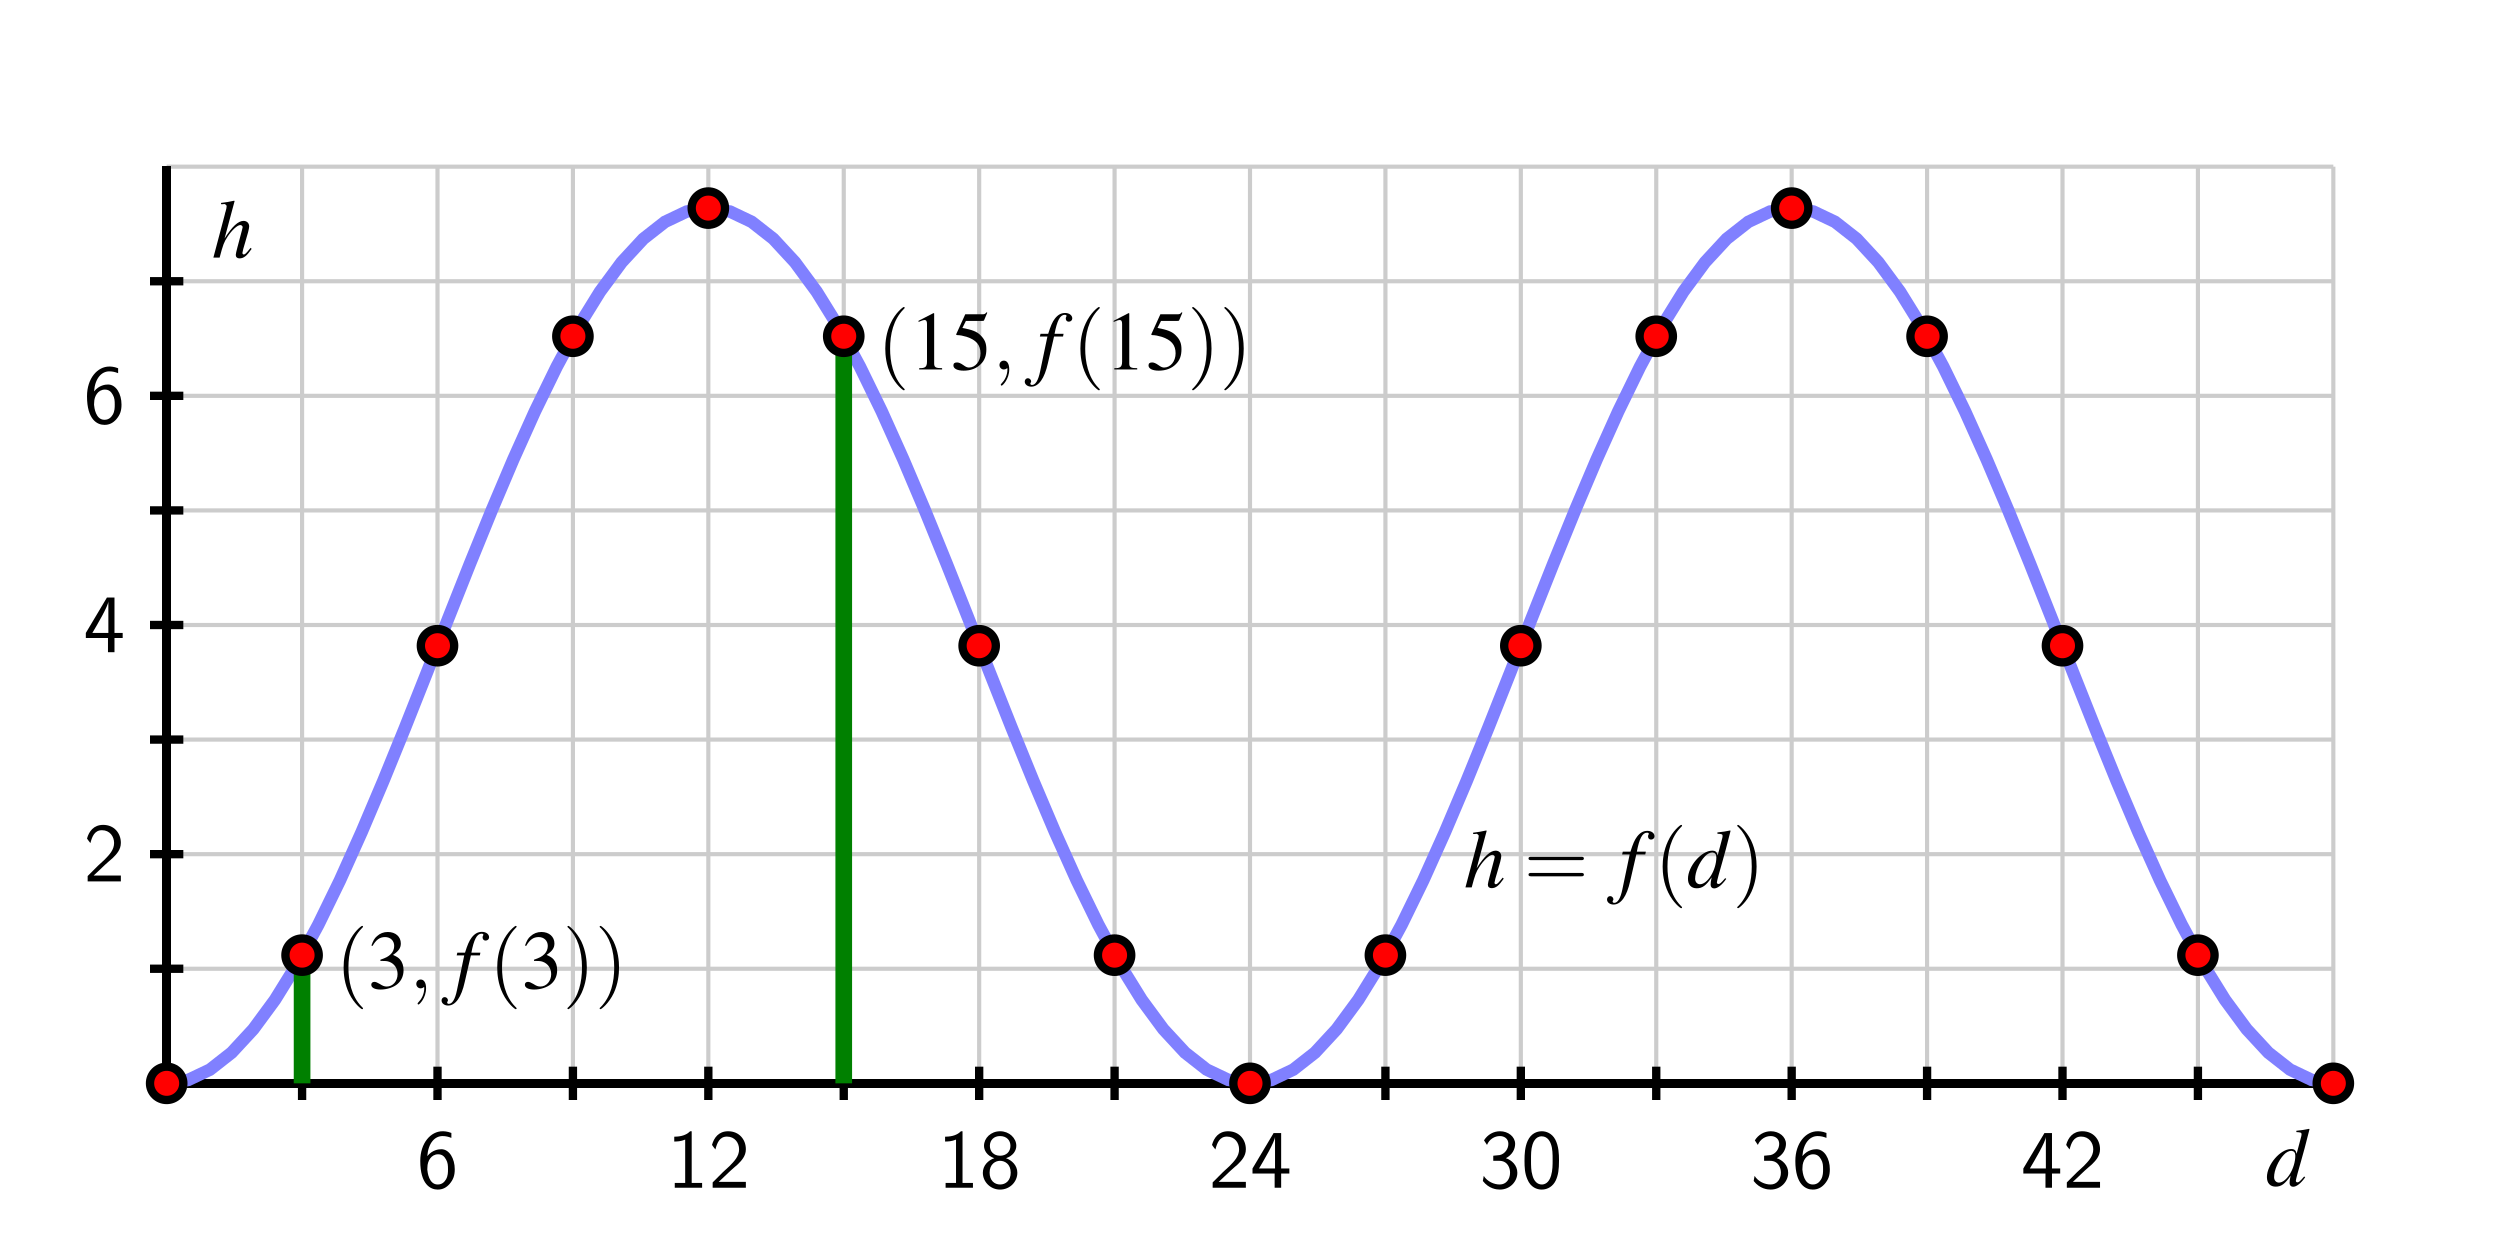 <?xml version="1.0" encoding="UTF-8"?>
<svg xmlns="http://www.w3.org/2000/svg" xmlns:xlink="http://www.w3.org/1999/xlink" width="300pt" height="150pt" viewBox="0 0 300 150" version="1.1">
<defs>
<g>
<symbol overflow="visible" id="glyph0-0">
<path style="stroke:none;" d=""/>
</symbol>
<symbol overflow="visible" id="glyph0-1">
<path style="stroke:none;" d="M 4.156 -6.578 C 3.641 -6.781 3.234 -6.781 3.094 -6.781 C 1.688 -6.781 0.422 -5.375 0.422 -3.219 C 0.422 -0.391 1.656 0.219 2.516 0.219 C 3.109 0.219 3.547 -0.016 3.938 -0.453 C 4.375 -0.969 4.562 -1.438 4.562 -2.219 C 4.562 -3.5 3.906 -4.625 2.953 -4.625 C 2.625 -4.625 1.875 -4.547 1.266 -3.797 C 1.391 -5.406 2.188 -6.203 3.094 -6.203 C 3.484 -6.203 3.797 -6.125 4.156 -5.984 Z M 1.266 -2.188 C 1.266 -2.328 1.266 -2.344 1.281 -2.469 C 1.281 -3.203 1.734 -4.016 2.562 -4.016 C 3.047 -4.016 3.312 -3.766 3.516 -3.391 C 3.734 -3.016 3.75 -2.672 3.75 -2.219 C 3.75 -1.875 3.75 -1.422 3.516 -1.016 C 3.344 -0.734 3.078 -0.391 2.516 -0.391 C 1.453 -0.391 1.297 -1.859 1.266 -2.188 Z M 1.266 -2.188 "/>
</symbol>
<symbol overflow="visible" id="glyph0-2">
<path style="stroke:none;" d="M 2.984 -6.781 L 2.797 -6.781 C 2.203 -6.172 1.375 -6.141 0.891 -6.125 L 0.891 -5.547 C 1.219 -5.547 1.703 -5.562 2.203 -5.781 L 2.203 -0.578 L 0.953 -0.578 L 0.953 0 L 4.234 0 L 4.234 -0.578 L 2.984 -0.578 Z M 2.984 -6.781 "/>
</symbol>
<symbol overflow="visible" id="glyph0-3">
<path style="stroke:none;" d="M 1.734 -1.875 L 0.5 -0.641 L 0.5 0 L 4.484 0 L 4.484 -0.703 L 2.672 -0.703 C 2.547 -0.703 2.438 -0.703 2.312 -0.703 L 1.219 -0.703 C 1.547 -0.984 2.297 -1.734 2.609 -2.016 C 2.797 -2.203 3.312 -2.625 3.5 -2.797 C 3.953 -3.25 4.484 -3.781 4.484 -4.625 C 4.484 -5.781 3.688 -6.781 2.359 -6.781 C 1.219 -6.781 0.656 -6 0.422 -5.141 C 0.547 -4.969 0.594 -4.906 0.609 -4.875 C 0.625 -4.859 0.734 -4.734 0.828 -4.594 C 1.031 -5.359 1.312 -6.141 2.219 -6.141 C 3.156 -6.141 3.672 -5.391 3.672 -4.609 C 3.672 -3.766 3.094 -3.188 2.516 -2.594 Z M 1.734 -1.875 "/>
</symbol>
<symbol overflow="visible" id="glyph0-4">
<path style="stroke:none;" d="M 3.203 -3.547 C 4.094 -3.844 4.438 -4.5 4.438 -5.031 C 4.438 -5.969 3.578 -6.781 2.5 -6.781 C 1.375 -6.781 0.562 -5.953 0.562 -5.031 C 0.562 -4.5 0.906 -3.844 1.797 -3.547 C 1.062 -3.297 0.422 -2.672 0.422 -1.797 C 0.422 -0.703 1.344 0.219 2.484 0.219 C 3.688 0.219 4.562 -0.734 4.562 -1.797 C 4.562 -2.703 3.875 -3.312 3.203 -3.547 Z M 2.5 -3.844 C 1.734 -3.844 1.266 -4.344 1.266 -5.031 C 1.266 -5.719 1.75 -6.203 2.484 -6.203 C 3.281 -6.203 3.734 -5.688 3.734 -5.031 C 3.734 -4.312 3.219 -3.844 2.5 -3.844 Z M 2.5 -0.391 C 1.812 -0.391 1.234 -0.875 1.234 -1.812 C 1.234 -2.859 1.953 -3.234 2.484 -3.234 C 3.062 -3.234 3.766 -2.844 3.766 -1.812 C 3.766 -0.844 3.141 -0.391 2.5 -0.391 Z M 2.5 -0.391 "/>
</symbol>
<symbol overflow="visible" id="glyph0-5">
<path style="stroke:none;" d="M 3.719 -1.703 L 4.703 -1.703 L 4.703 -2.312 L 3.719 -2.312 L 3.719 -6.562 L 2.812 -6.562 L 0.281 -2.312 L 0.281 -1.703 L 2.938 -1.703 L 2.938 0 L 3.719 0 Z M 1.062 -2.312 C 1.578 -3.188 2.984 -5.547 2.984 -6.125 L 2.984 -2.312 Z M 1.062 -2.312 "/>
</symbol>
<symbol overflow="visible" id="glyph0-6">
<path style="stroke:none;" d="M 0.922 -5.141 C 1.203 -5.844 1.859 -6.203 2.469 -6.203 C 2.984 -6.203 3.484 -5.906 3.484 -5.266 C 3.484 -4.656 3.062 -4.062 2.453 -3.922 C 2.406 -3.906 2.375 -3.906 1.672 -3.844 L 1.672 -3.234 L 2.375 -3.234 C 3.453 -3.234 3.688 -2.312 3.688 -1.812 C 3.688 -1.031 3.219 -0.391 2.453 -0.391 C 1.766 -0.391 0.969 -0.734 0.531 -1.422 L 0.422 -0.812 C 1.156 0.125 2.062 0.219 2.469 0.219 C 3.688 0.219 4.562 -0.75 4.562 -1.797 C 4.562 -2.703 3.875 -3.328 3.188 -3.547 C 3.953 -3.953 4.297 -4.625 4.297 -5.266 C 4.297 -6.125 3.469 -6.781 2.484 -6.781 C 1.703 -6.781 0.984 -6.375 0.562 -5.688 Z M 0.922 -5.141 "/>
</symbol>
<symbol overflow="visible" id="glyph0-7">
<path style="stroke:none;" d="M 4.562 -3.266 C 4.562 -4.047 4.531 -4.984 4.109 -5.797 C 3.703 -6.547 3.016 -6.781 2.5 -6.781 C 1.906 -6.781 1.203 -6.516 0.797 -5.625 C 0.469 -4.891 0.422 -4.062 0.422 -3.266 C 0.422 -2.469 0.453 -1.734 0.766 -1.016 C 1.156 -0.047 1.922 0.219 2.484 0.219 C 3.219 0.219 3.844 -0.188 4.172 -0.875 C 4.469 -1.531 4.562 -2.188 4.562 -3.266 Z M 2.5 -0.391 C 1.984 -0.391 1.562 -0.766 1.375 -1.484 C 1.203 -2.062 1.203 -2.594 1.203 -3.375 C 1.203 -4.016 1.203 -4.609 1.375 -5.156 C 1.438 -5.344 1.688 -6.172 2.484 -6.172 C 3.266 -6.172 3.531 -5.406 3.594 -5.234 C 3.797 -4.672 3.797 -4 3.797 -3.375 C 3.797 -2.719 3.797 -2.094 3.609 -1.453 C 3.344 -0.547 2.812 -0.391 2.5 -0.391 Z M 2.5 -0.391 "/>
</symbol>
<symbol overflow="visible" id="glyph1-0">
<path style="stroke:none;" d=""/>
</symbol>
<symbol overflow="visible" id="glyph1-1">
<path style="stroke:none;" d="M 4.656 -1.172 C 4.109 -0.484 3.984 -0.375 3.828 -0.375 C 3.734 -0.375 3.672 -0.469 3.672 -0.562 C 3.672 -0.656 3.828 -1.297 4 -1.812 C 4.297 -2.766 4.484 -3.5 4.484 -3.734 C 4.484 -4.141 4.203 -4.406 3.812 -4.406 C 3.172 -4.406 2.453 -3.75 1.531 -2.297 L 2.734 -6.781 L 2.688 -6.828 C 2.094 -6.703 1.703 -6.625 1.109 -6.562 L 1.109 -6.406 L 1.375 -6.406 C 1.375 -6.406 1.391 -6.406 1.406 -6.422 C 1.547 -6.484 1.781 -6.312 1.781 -6.172 C 1.781 -6.031 1.734 -5.781 1.641 -5.484 C 1.625 -5.484 1.594 -5.344 1.547 -5.125 L 0.188 0 L 0.938 0 C 1.344 -1.547 1.469 -1.875 1.875 -2.484 C 2.391 -3.281 3.062 -3.906 3.422 -3.906 C 3.562 -3.906 3.703 -3.781 3.703 -3.656 C 3.703 -3.609 3.672 -3.484 3.625 -3.312 L 3.078 -1.25 C 2.953 -0.766 2.875 -0.453 2.875 -0.328 C 2.875 -0.062 3.047 0.094 3.312 0.094 C 3.828 0.094 4.188 -0.188 4.781 -1.047 Z M 4.656 -1.172 "/>
</symbol>
<symbol overflow="visible" id="glyph1-2">
<path style="stroke:none;" d="M 4.625 -1.109 C 4.094 -0.484 3.984 -0.406 3.812 -0.406 C 3.703 -0.406 3.625 -0.484 3.625 -0.594 C 3.625 -0.734 3.953 -1.953 4.281 -3.062 C 4.547 -3.984 4.766 -4.781 5.266 -6.781 L 5.219 -6.828 C 4.688 -6.719 4.328 -6.656 3.688 -6.594 L 3.688 -6.438 C 4.234 -6.406 4.312 -6.375 4.312 -6.172 C 4.312 -6.047 4.297 -5.984 4.156 -5.469 L 3.719 -3.828 C 3.641 -4.25 3.453 -4.406 3.062 -4.406 C 1.766 -4.406 0.156 -2.531 0.156 -1.031 C 0.156 -0.312 0.547 0.109 1.203 0.109 C 1.875 0.109 2.312 -0.203 3 -1.203 C 2.891 -0.703 2.875 -0.547 2.875 -0.312 C 2.875 -0.047 3.047 0.125 3.297 0.125 C 3.703 0.125 4.234 -0.281 4.75 -1.016 Z M 3.109 -4.188 C 3.406 -4.156 3.562 -3.969 3.562 -3.609 C 3.562 -2.094 2.516 -0.375 1.594 -0.375 C 1.266 -0.375 1.016 -0.641 1.016 -1.031 C 1.016 -1.859 1.516 -3.016 2.188 -3.719 C 2.453 -4.016 2.828 -4.203 3.109 -4.188 Z M 3.109 -4.188 "/>
</symbol>
<symbol overflow="visible" id="glyph1-3">
<path style="stroke:none;" d="M 0.344 -3.953 L 1.25 -3.953 L 0.375 0.234 C 0.156 1.312 -0.188 1.859 -0.594 1.859 C -0.719 1.859 -0.797 1.797 -0.797 1.703 C -0.797 1.672 -0.797 1.641 -0.766 1.594 C -0.719 1.531 -0.703 1.484 -0.703 1.438 C -0.703 1.219 -0.891 1.047 -1.094 1.047 C -1.312 1.047 -1.469 1.234 -1.469 1.453 C -1.469 1.797 -1.125 2.062 -0.688 2.062 C 0.203 2.062 0.906 1.078 1.312 -0.766 L 2.047 -3.953 L 3.125 -3.953 L 3.188 -4.281 L 2.109 -4.281 C 2.406 -5.844 2.766 -6.562 3.328 -6.562 C 3.453 -6.562 3.547 -6.516 3.547 -6.438 C 3.547 -6.406 3.547 -6.391 3.516 -6.344 C 3.469 -6.25 3.453 -6.203 3.453 -6.125 C 3.453 -5.891 3.594 -5.734 3.812 -5.734 C 4.047 -5.734 4.234 -5.906 4.234 -6.125 C 4.234 -6.5 3.875 -6.781 3.375 -6.781 C 2.891 -6.781 2.5 -6.562 2.141 -6.094 C 1.844 -5.703 1.641 -5.234 1.344 -4.281 L 0.422 -4.281 Z M 0.344 -3.953 "/>
</symbol>
<symbol overflow="visible" id="glyph2-0">
<path style="stroke:none;" d=""/>
</symbol>
<symbol overflow="visible" id="glyph2-1">
<path style="stroke:none;" d="M 3.312 2.406 C 3.312 2.375 3.312 2.344 3.141 2.188 C 1.891 0.922 1.562 -0.969 1.562 -2.5 C 1.562 -4.234 1.953 -5.984 3.188 -7.234 C 3.312 -7.344 3.312 -7.375 3.312 -7.406 C 3.312 -7.469 3.266 -7.5 3.203 -7.5 C 3.109 -7.5 2.203 -6.812 1.625 -5.547 C 1.109 -4.453 0.984 -3.344 0.984 -2.5 C 0.984 -1.719 1.094 -0.516 1.656 0.625 C 2.25 1.844 3.109 2.5 3.203 2.5 C 3.266 2.5 3.312 2.469 3.312 2.406 Z M 3.312 2.406 "/>
</symbol>
<symbol overflow="visible" id="glyph2-2">
<path style="stroke:none;" d="M 2.891 -2.5 C 2.891 -3.281 2.781 -4.484 2.234 -5.625 C 1.625 -6.844 0.766 -7.5 0.672 -7.5 C 0.609 -7.5 0.562 -7.453 0.562 -7.406 C 0.562 -7.375 0.562 -7.344 0.766 -7.172 C 1.734 -6.188 2.312 -4.594 2.312 -2.5 C 2.312 -0.797 1.938 0.969 0.703 2.234 C 0.562 2.344 0.562 2.375 0.562 2.406 C 0.562 2.453 0.609 2.5 0.672 2.5 C 0.766 2.5 1.672 1.812 2.266 0.547 C 2.766 -0.547 2.891 -1.656 2.891 -2.5 Z M 2.891 -2.5 "/>
</symbol>
<symbol overflow="visible" id="glyph2-3">
<path style="stroke:none;" d="M 6.875 -3.266 C 7.016 -3.266 7.203 -3.266 7.203 -3.469 C 7.203 -3.672 7.016 -3.672 6.875 -3.672 L 0.891 -3.672 C 0.75 -3.672 0.562 -3.672 0.562 -3.469 C 0.562 -3.266 0.75 -3.266 0.906 -3.266 Z M 6.875 -1.328 C 7.016 -1.328 7.203 -1.328 7.203 -1.531 C 7.203 -1.734 7.016 -1.734 6.875 -1.734 L 0.906 -1.734 C 0.75 -1.734 0.562 -1.734 0.562 -1.531 C 0.562 -1.328 0.75 -1.328 0.891 -1.328 Z M 6.875 -1.328 "/>
</symbol>
<symbol overflow="visible" id="glyph3-0">
<path style="stroke:none;" d=""/>
</symbol>
<symbol overflow="visible" id="glyph3-1">
<path style="stroke:none;" d="M 1.531 -3.297 C 2.125 -3.297 2.344 -3.281 2.594 -3.188 C 3.203 -2.969 3.594 -2.406 3.594 -1.703 C 3.594 -0.875 3.031 -0.219 2.297 -0.219 C 2.016 -0.219 1.812 -0.297 1.453 -0.531 C 1.156 -0.703 0.984 -0.781 0.812 -0.781 C 0.578 -0.781 0.438 -0.641 0.438 -0.438 C 0.438 -0.078 0.859 0.141 1.562 0.141 C 2.328 0.141 3.125 -0.125 3.594 -0.531 C 4.062 -0.938 4.312 -1.516 4.312 -2.188 C 4.312 -2.703 4.156 -3.172 3.875 -3.484 C 3.672 -3.703 3.484 -3.812 3.047 -4.016 C 3.734 -4.484 3.984 -4.844 3.984 -5.391 C 3.984 -6.203 3.344 -6.766 2.422 -6.766 C 1.922 -6.766 1.484 -6.594 1.125 -6.266 C 0.812 -6 0.672 -5.734 0.453 -5.141 L 0.594 -5.094 C 1.016 -5.828 1.453 -6.156 2.094 -6.156 C 2.734 -6.156 3.188 -5.719 3.188 -5.094 C 3.188 -4.734 3.047 -4.375 2.797 -4.125 C 2.484 -3.812 2.203 -3.672 1.531 -3.438 Z M 1.531 -3.297 "/>
</symbol>
<symbol overflow="visible" id="glyph3-2">
<path style="stroke:none;" d="M 2.906 -6.766 L 1.109 -5.844 L 1.109 -5.703 C 1.234 -5.766 1.344 -5.797 1.375 -5.812 C 1.562 -5.891 1.734 -5.938 1.828 -5.938 C 2.047 -5.938 2.125 -5.781 2.125 -5.453 L 2.125 -0.938 C 2.125 -0.594 2.047 -0.375 1.891 -0.281 C 1.734 -0.188 1.594 -0.156 1.188 -0.156 L 1.188 0 L 3.938 0 L 3.938 -0.156 C 3.156 -0.156 2.984 -0.266 2.984 -0.734 L 2.984 -6.734 Z M 2.906 -6.766 "/>
</symbol>
<symbol overflow="visible" id="glyph3-3">
<path style="stroke:none;" d="M 1.812 -5.828 L 3.766 -5.828 C 3.938 -5.828 3.969 -5.844 4 -5.922 L 4.375 -6.812 L 4.297 -6.875 C 4.141 -6.672 4.047 -6.625 3.828 -6.625 L 1.734 -6.625 L 0.656 -4.25 C 0.641 -4.234 0.641 -4.219 0.641 -4.203 C 0.641 -4.156 0.688 -4.125 0.766 -4.125 C 1.078 -4.125 1.484 -4.047 1.891 -3.922 C 3.047 -3.547 3.562 -2.938 3.562 -1.938 C 3.562 -0.984 2.953 -0.234 2.188 -0.234 C 1.984 -0.234 1.812 -0.297 1.516 -0.516 C 1.188 -0.75 0.953 -0.844 0.75 -0.844 C 0.453 -0.844 0.312 -0.734 0.312 -0.484 C 0.312 -0.094 0.797 0.141 1.547 0.141 C 2.375 0.141 3.094 -0.125 3.594 -0.641 C 4.062 -1.094 4.266 -1.656 4.266 -2.422 C 4.266 -3.141 4.078 -3.594 3.578 -4.094 C 3.141 -4.547 2.562 -4.766 1.391 -4.984 Z M 1.812 -5.828 "/>
</symbol>
<symbol overflow="visible" id="glyph4-0">
<path style="stroke:none;" d=""/>
</symbol>
<symbol overflow="visible" id="glyph4-1">
<path style="stroke:none;" d="M 2.031 -0.016 C 2.031 -0.672 1.781 -1.062 1.391 -1.062 C 1.062 -1.062 0.859 -0.812 0.859 -0.531 C 0.859 -0.266 1.062 0 1.391 0 C 1.516 0 1.641 -0.047 1.734 -0.125 C 1.766 -0.156 1.781 -0.156 1.797 -0.156 C 1.797 -0.156 1.812 -0.156 1.812 -0.016 C 1.812 0.734 1.453 1.328 1.125 1.656 C 1.016 1.766 1.016 1.797 1.016 1.812 C 1.016 1.891 1.062 1.938 1.125 1.938 C 1.234 1.938 2.031 1.156 2.031 -0.016 Z M 2.031 -0.016 "/>
</symbol>
</g>
</defs>
<g id="surface1">
<path style="fill:none;stroke-width:5;stroke-linecap:butt;stroke-linejoin:miter;stroke:rgb(80.077%,80.077%,80.077%);stroke-opacity:1;stroke-miterlimit:10;" d="M 200 200 L 200 1300 M 362.5 200 L 362.5 1300 M 525 200 L 525 1300 M 687.5 200 L 687.5 1300 M 850 200 L 850 1300 M 1012.5 200 L 1012.5 1300 M 1175 200 L 1175 1300 M 1337.5 200 L 1337.5 1300 M 1500 200 L 1500 1300 M 1662.5 200 L 1662.5 1300 M 1825 200 L 1825 1300 M 1987.5 200 L 1987.5 1300 M 2150 200 L 2150 1300 M 2312.5 200 L 2312.5 1300 M 2475 200 L 2475 1300 M 2637.5 200 L 2637.5 1300 M 2800 200 L 2800 1300 M 200 200 L 2800 200 M 200 337.5 L 2800 337.5 M 200 475 L 2800 475 M 200 612.5 L 2800 612.5 M 200 750 L 2800 750 M 200 887.5 L 2800 887.5 M 200 1025 L 2800 1025 M 200 1162.5 L 2800 1162.5 M 200 1300 L 2800 1300 " transform="matrix(0.1,0,0,-0.1,0,150)"/>
<path style="fill:none;stroke-width:10;stroke-linecap:butt;stroke-linejoin:miter;stroke:rgb(0%,0%,0%);stroke-opacity:1;stroke-miterlimit:10;" d="M 200 200 L 2800 200 M 200 200 L 200 1300 " transform="matrix(0.1,0,0,-0.1,0,150)"/>
<path style="fill:none;stroke-width:10;stroke-linecap:butt;stroke-linejoin:miter;stroke:rgb(0%,0%,0%);stroke-opacity:1;stroke-miterlimit:10;" d="M 200 200 L 2800 200 M 200 200 L 200 1300 M 200 180 L 200 220 " transform="matrix(0.1,0,0,-0.1,0,150)"/>
<path style="fill:none;stroke-width:10;stroke-linecap:butt;stroke-linejoin:miter;stroke:rgb(0%,0%,0%);stroke-opacity:1;stroke-miterlimit:10;" d="M 200 200 L 2800 200 M 200 200 L 200 1300 M 362.5 180 L 362.5 220 " transform="matrix(0.1,0,0,-0.1,0,150)"/>
<path style="fill:none;stroke-width:10;stroke-linecap:butt;stroke-linejoin:miter;stroke:rgb(0%,0%,0%);stroke-opacity:1;stroke-miterlimit:10;" d="M 200 200 L 2800 200 M 200 200 L 200 1300 M 525 180 L 525 220 " transform="matrix(0.1,0,0,-0.1,0,150)"/>
<path style="fill:none;stroke-width:10;stroke-linecap:butt;stroke-linejoin:miter;stroke:rgb(0%,0%,0%);stroke-opacity:1;stroke-miterlimit:10;" d="M 200 200 L 2800 200 M 200 200 L 200 1300 M 687.5 180 L 687.5 220 " transform="matrix(0.1,0,0,-0.1,0,150)"/>
<path style="fill:none;stroke-width:10;stroke-linecap:butt;stroke-linejoin:miter;stroke:rgb(0%,0%,0%);stroke-opacity:1;stroke-miterlimit:10;" d="M 200 200 L 2800 200 M 200 200 L 200 1300 M 850 180 L 850 220 " transform="matrix(0.1,0,0,-0.1,0,150)"/>
<path style="fill:none;stroke-width:10;stroke-linecap:butt;stroke-linejoin:miter;stroke:rgb(0%,0%,0%);stroke-opacity:1;stroke-miterlimit:10;" d="M 200 200 L 2800 200 M 200 200 L 200 1300 M 1012.5 180 L 1012.5 220 " transform="matrix(0.1,0,0,-0.1,0,150)"/>
<path style="fill:none;stroke-width:10;stroke-linecap:butt;stroke-linejoin:miter;stroke:rgb(0%,0%,0%);stroke-opacity:1;stroke-miterlimit:10;" d="M 200 200 L 2800 200 M 200 200 L 200 1300 M 1175 180 L 1175 220 " transform="matrix(0.1,0,0,-0.1,0,150)"/>
<path style="fill:none;stroke-width:10;stroke-linecap:butt;stroke-linejoin:miter;stroke:rgb(0%,0%,0%);stroke-opacity:1;stroke-miterlimit:10;" d="M 200 200 L 2800 200 M 200 200 L 200 1300 M 1337.5 180 L 1337.5 220 " transform="matrix(0.1,0,0,-0.1,0,150)"/>
<path style="fill:none;stroke-width:10;stroke-linecap:butt;stroke-linejoin:miter;stroke:rgb(0%,0%,0%);stroke-opacity:1;stroke-miterlimit:10;" d="M 200 200 L 2800 200 M 200 200 L 200 1300 M 1500 180 L 1500 220 " transform="matrix(0.1,0,0,-0.1,0,150)"/>
<path style="fill:none;stroke-width:10;stroke-linecap:butt;stroke-linejoin:miter;stroke:rgb(0%,0%,0%);stroke-opacity:1;stroke-miterlimit:10;" d="M 200 200 L 2800 200 M 200 200 L 200 1300 M 1662.5 180 L 1662.5 220 " transform="matrix(0.1,0,0,-0.1,0,150)"/>
<path style="fill:none;stroke-width:10;stroke-linecap:butt;stroke-linejoin:miter;stroke:rgb(0%,0%,0%);stroke-opacity:1;stroke-miterlimit:10;" d="M 200 200 L 2800 200 M 200 200 L 200 1300 M 1825 180 L 1825 220 " transform="matrix(0.1,0,0,-0.1,0,150)"/>
<path style="fill:none;stroke-width:10;stroke-linecap:butt;stroke-linejoin:miter;stroke:rgb(0%,0%,0%);stroke-opacity:1;stroke-miterlimit:10;" d="M 200 200 L 2800 200 M 200 200 L 200 1300 M 1987.5 180 L 1987.5 220 " transform="matrix(0.1,0,0,-0.1,0,150)"/>
<path style="fill:none;stroke-width:10;stroke-linecap:butt;stroke-linejoin:miter;stroke:rgb(0%,0%,0%);stroke-opacity:1;stroke-miterlimit:10;" d="M 200 200 L 2800 200 M 200 200 L 200 1300 M 2150 180 L 2150 220 " transform="matrix(0.1,0,0,-0.1,0,150)"/>
<path style="fill:none;stroke-width:10;stroke-linecap:butt;stroke-linejoin:miter;stroke:rgb(0%,0%,0%);stroke-opacity:1;stroke-miterlimit:10;" d="M 200 200 L 2800 200 M 200 200 L 200 1300 M 2312.5 180 L 2312.5 220 " transform="matrix(0.1,0,0,-0.1,0,150)"/>
<path style="fill:none;stroke-width:10;stroke-linecap:butt;stroke-linejoin:miter;stroke:rgb(0%,0%,0%);stroke-opacity:1;stroke-miterlimit:10;" d="M 200 200 L 2800 200 M 200 200 L 200 1300 M 2475 180 L 2475 220 " transform="matrix(0.1,0,0,-0.1,0,150)"/>
<path style="fill:none;stroke-width:10;stroke-linecap:butt;stroke-linejoin:miter;stroke:rgb(0%,0%,0%);stroke-opacity:1;stroke-miterlimit:10;" d="M 200 200 L 2800 200 M 200 200 L 200 1300 M 2637.5 180 L 2637.5 220 " transform="matrix(0.1,0,0,-0.1,0,150)"/>
<path style="fill:none;stroke-width:10;stroke-linecap:butt;stroke-linejoin:miter;stroke:rgb(0%,0%,0%);stroke-opacity:1;stroke-miterlimit:10;" d="M 200 200 L 2800 200 M 200 200 L 200 1300 M 180 200 L 220 200 " transform="matrix(0.1,0,0,-0.1,0,150)"/>
<path style="fill:none;stroke-width:10;stroke-linecap:butt;stroke-linejoin:miter;stroke:rgb(0%,0%,0%);stroke-opacity:1;stroke-miterlimit:10;" d="M 200 200 L 2800 200 M 200 200 L 200 1300 M 180 337.5 L 220 337.5 " transform="matrix(0.1,0,0,-0.1,0,150)"/>
<path style="fill:none;stroke-width:10;stroke-linecap:butt;stroke-linejoin:miter;stroke:rgb(0%,0%,0%);stroke-opacity:1;stroke-miterlimit:10;" d="M 200 200 L 2800 200 M 200 200 L 200 1300 M 180 475 L 220 475 " transform="matrix(0.1,0,0,-0.1,0,150)"/>
<path style="fill:none;stroke-width:10;stroke-linecap:butt;stroke-linejoin:miter;stroke:rgb(0%,0%,0%);stroke-opacity:1;stroke-miterlimit:10;" d="M 200 200 L 2800 200 M 200 200 L 200 1300 M 180 612.5 L 220 612.5 " transform="matrix(0.1,0,0,-0.1,0,150)"/>
<path style="fill:none;stroke-width:10;stroke-linecap:butt;stroke-linejoin:miter;stroke:rgb(0%,0%,0%);stroke-opacity:1;stroke-miterlimit:10;" d="M 200 200 L 2800 200 M 200 200 L 200 1300 M 180 750 L 220 750 " transform="matrix(0.1,0,0,-0.1,0,150)"/>
<path style="fill:none;stroke-width:10;stroke-linecap:butt;stroke-linejoin:miter;stroke:rgb(0%,0%,0%);stroke-opacity:1;stroke-miterlimit:10;" d="M 200 200 L 2800 200 M 200 200 L 200 1300 M 180 887.5 L 220 887.5 " transform="matrix(0.1,0,0,-0.1,0,150)"/>
<path style="fill:none;stroke-width:10;stroke-linecap:butt;stroke-linejoin:miter;stroke:rgb(0%,0%,0%);stroke-opacity:1;stroke-miterlimit:10;" d="M 200 200 L 2800 200 M 200 200 L 200 1300 M 180 1025 L 220 1025 " transform="matrix(0.1,0,0,-0.1,0,150)"/>
<path style="fill:none;stroke-width:10;stroke-linecap:butt;stroke-linejoin:miter;stroke:rgb(0%,0%,0%);stroke-opacity:1;stroke-miterlimit:10;" d="M 200 200 L 2800 200 M 200 200 L 200 1300 M 180 1162.5 L 220 1162.5 " transform="matrix(0.1,0,0,-0.1,0,150)"/>
<g style="fill:rgb(0%,0%,0%);fill-opacity:1;">
  <use xlink:href="#glyph0-1" x="50.009" y="142.531"/>
</g>
<g style="fill:rgb(0%,0%,0%);fill-opacity:1;">
  <use xlink:href="#glyph0-2" x="80.019" y="142.531"/>
  <use xlink:href="#glyph0-3" x="85.019" y="142.531"/>
</g>
<g style="fill:rgb(0%,0%,0%);fill-opacity:1;">
  <use xlink:href="#glyph0-2" x="112.519" y="142.531"/>
  <use xlink:href="#glyph0-4" x="117.519" y="142.531"/>
</g>
<g style="fill:rgb(0%,0%,0%);fill-opacity:1;">
  <use xlink:href="#glyph0-3" x="145.019" y="142.531"/>
  <use xlink:href="#glyph0-5" x="150.019" y="142.531"/>
</g>
<g style="fill:rgb(0%,0%,0%);fill-opacity:1;">
  <use xlink:href="#glyph0-6" x="177.519" y="142.531"/>
  <use xlink:href="#glyph0-7" x="182.519" y="142.531"/>
</g>
<g style="fill:rgb(0%,0%,0%);fill-opacity:1;">
  <use xlink:href="#glyph0-6" x="210.019" y="142.531"/>
  <use xlink:href="#glyph0-1" x="215.019" y="142.531"/>
</g>
<g style="fill:rgb(0%,0%,0%);fill-opacity:1;">
  <use xlink:href="#glyph0-5" x="242.519" y="142.531"/>
  <use xlink:href="#glyph0-3" x="247.519" y="142.531"/>
</g>
<g style="fill:rgb(0%,0%,0%);fill-opacity:1;">
  <use xlink:href="#glyph0-3" x="10.019" y="105.766"/>
</g>
<g style="fill:rgb(0%,0%,0%);fill-opacity:1;">
  <use xlink:href="#glyph0-5" x="10.019" y="78.266"/>
</g>
<g style="fill:rgb(0%,0%,0%);fill-opacity:1;">
  <use xlink:href="#glyph0-1" x="10.019" y="50.766"/>
</g>
<path style="fill:none;stroke-width:15;stroke-linecap:butt;stroke-linejoin:miter;stroke:rgb(50%,50%,100%);stroke-opacity:1;stroke-miterlimit:10;" d="M 200 200 L 226.016 204.141 L 251.992 216.484 L 278.008 236.875 L 303.984 264.961 L 330 300.312 L 356.016 342.344 L 381.992 390.391 L 408.008 443.75 L 433.984 501.562 L 460 562.852 L 486.016 626.719 L 511.992 692.188 L 538.008 758.125 L 563.984 823.555 L 590 887.422 L 616.016 948.75 L 641.992 1006.523 L 668.008 1059.883 L 693.984 1107.969 L 720 1150 L 746.016 1185.312 L 771.992 1213.398 L 798.008 1233.789 L 823.984 1246.133 L 850 1250.273 L 876.016 1246.133 L 901.992 1233.789 L 928.008 1213.398 L 953.984 1185.312 L 980 1149.961 L 1006.016 1107.969 L 1031.992 1059.883 L 1058.008 1006.523 L 1083.984 948.711 L 1110 887.422 L 1136.016 823.516 L 1161.992 758.125 L 1188.008 692.148 L 1213.984 626.719 L 1240 562.852 L 1266.016 501.523 L 1291.992 443.75 L 1318.008 390.391 L 1343.984 342.305 L 1370 300.273 L 1396.016 264.961 L 1421.992 236.875 L 1448.008 216.484 L 1473.984 204.141 L 1500 200 L 1526.016 204.141 L 1551.992 216.484 L 1578.008 236.875 L 1603.984 264.961 L 1630 300.312 L 1656.016 342.344 L 1681.992 390.391 L 1708.008 443.75 L 1733.984 501.562 L 1760 562.852 L 1786.016 626.758 L 1811.992 692.188 L 1838.008 758.125 L 1863.984 823.555 L 1890 887.422 L 1916.016 948.75 L 1941.992 1006.523 L 1968.008 1059.883 L 1993.984 1107.969 L 2020 1150 L 2046.016 1185.312 L 2071.992 1213.398 L 2098.008 1233.789 L 2123.984 1246.133 L 2150 1250.273 L 2176.016 1246.133 L 2201.992 1233.789 L 2228.008 1213.398 L 2253.984 1185.312 L 2280 1149.961 L 2306.016 1107.93 L 2331.992 1059.883 L 2358.008 1006.523 L 2383.984 948.711 L 2410 887.422 L 2436.016 823.516 L 2461.992 758.086 L 2488.008 692.148 L 2513.984 626.719 L 2540 562.852 L 2566.016 501.523 L 2591.992 443.75 L 2618.008 390.391 L 2643.984 342.305 L 2670 300.273 L 2696.016 264.961 L 2721.992 236.875 L 2748.008 216.484 L 2773.984 204.141 L 2800 200 " transform="matrix(0.1,0,0,-0.1,0,150)"/>
<g style="fill:rgb(0%,0%,0%);fill-opacity:1;">
  <use xlink:href="#glyph1-1" x="25.417" y="30.912"/>
</g>
<g style="fill:rgb(0%,0%,0%);fill-opacity:1;">
  <use xlink:href="#glyph1-2" x="271.875" y="142.287"/>
</g>
<path style=" stroke:none;fill-rule:nonzero;fill:rgb(100%,0%,0%);fill-opacity:1;" d="M 22 130 C 22 128.895 21.105 128 20 128 C 18.895 128 18 128.895 18 130 C 18 131.105 18.895 132 20 132 C 21.105 132 22 131.105 22 130 "/>
<path style="fill:none;stroke-width:10;stroke-linecap:butt;stroke-linejoin:miter;stroke:rgb(0%,0%,0%);stroke-opacity:1;stroke-miterlimit:10;" d="M 220 200 C 220 211.055 211.055 220 200 220 C 188.945 220 180 211.055 180 200 C 180 188.945 188.945 180 200 180 C 211.055 180 220 188.945 220 200 Z M 220 200 " transform="matrix(0.1,0,0,-0.1,0,150)"/>
<path style="fill:none;stroke-width:20;stroke-linecap:butt;stroke-linejoin:miter;stroke:rgb(0%,50%,0%);stroke-opacity:1;stroke-miterlimit:10;" d="M 362.5 353.828 L 362.5 200 " transform="matrix(0.1,0,0,-0.1,0,150)"/>
<path style=" stroke:none;fill-rule:nonzero;fill:rgb(100%,0%,0%);fill-opacity:1;" d="M 38.25 114.617 C 38.25 113.516 37.355 112.617 36.25 112.617 C 35.145 112.617 34.25 113.516 34.25 114.617 C 34.25 115.723 35.145 116.617 36.25 116.617 C 37.355 116.617 38.25 115.723 38.25 114.617 "/>
<path style="fill:none;stroke-width:10;stroke-linecap:butt;stroke-linejoin:miter;stroke:rgb(0%,0%,0%);stroke-opacity:1;stroke-miterlimit:10;" d="M 382.5 353.828 C 382.5 364.844 373.555 373.828 362.5 373.828 C 351.445 373.828 342.5 364.844 342.5 353.828 C 342.5 342.773 351.445 333.828 362.5 333.828 C 373.555 333.828 382.5 342.773 382.5 353.828 Z M 382.5 353.828 " transform="matrix(0.1,0,0,-0.1,0,150)"/>
<path style=" stroke:none;fill-rule:nonzero;fill:rgb(100%,0%,0%);fill-opacity:1;" d="M 54.5 77.484 C 54.5 76.383 53.605 75.484 52.5 75.484 C 51.395 75.484 50.5 76.383 50.5 77.484 C 50.5 78.59 51.395 79.484 52.5 79.484 C 53.605 79.484 54.5 78.59 54.5 77.484 "/>
<path style="fill:none;stroke-width:10;stroke-linecap:butt;stroke-linejoin:miter;stroke:rgb(0%,0%,0%);stroke-opacity:1;stroke-miterlimit:10;" d="M 545 725.156 C 545 736.172 536.055 745.156 525 745.156 C 513.945 745.156 505 736.172 505 725.156 C 505 714.102 513.945 705.156 525 705.156 C 536.055 705.156 545 714.102 545 725.156 Z M 545 725.156 " transform="matrix(0.1,0,0,-0.1,0,150)"/>
<path style=" stroke:none;fill-rule:nonzero;fill:rgb(100%,0%,0%);fill-opacity:1;" d="M 70.75 40.352 C 70.75 39.246 69.855 38.352 68.75 38.352 C 67.645 38.352 66.75 39.246 66.75 40.352 C 66.75 41.457 67.645 42.352 68.75 42.352 C 69.855 42.352 70.75 41.457 70.75 40.352 "/>
<path style="fill:none;stroke-width:10;stroke-linecap:butt;stroke-linejoin:miter;stroke:rgb(0%,0%,0%);stroke-opacity:1;stroke-miterlimit:10;" d="M 707.5 1096.484 C 707.5 1107.539 698.555 1116.484 687.5 1116.484 C 676.445 1116.484 667.5 1107.539 667.5 1096.484 C 667.5 1085.43 676.445 1076.484 687.5 1076.484 C 698.555 1076.484 707.5 1085.43 707.5 1096.484 Z M 707.5 1096.484 " transform="matrix(0.1,0,0,-0.1,0,150)"/>
<path style=" stroke:none;fill-rule:nonzero;fill:rgb(100%,0%,0%);fill-opacity:1;" d="M 87 24.973 C 87 23.867 86.105 22.973 85 22.973 C 83.895 22.973 83 23.867 83 24.973 C 83 26.078 83.895 26.973 85 26.973 C 86.105 26.973 87 26.078 87 24.973 "/>
<path style="fill:none;stroke-width:10;stroke-linecap:butt;stroke-linejoin:miter;stroke:rgb(0%,0%,0%);stroke-opacity:1;stroke-miterlimit:10;" d="M 870 1250.273 C 870 1261.328 861.055 1270.273 850 1270.273 C 838.945 1270.273 830 1261.328 830 1250.273 C 830 1239.219 838.945 1230.273 850 1230.273 C 861.055 1230.273 870 1239.219 870 1250.273 Z M 870 1250.273 " transform="matrix(0.1,0,0,-0.1,0,150)"/>
<path style="fill:none;stroke-width:20;stroke-linecap:butt;stroke-linejoin:miter;stroke:rgb(0%,50%,0%);stroke-opacity:1;stroke-miterlimit:10;" d="M 1012.5 1096.484 L 1012.5 200 " transform="matrix(0.1,0,0,-0.1,0,150)"/>
<path style=" stroke:none;fill-rule:nonzero;fill:rgb(100%,0%,0%);fill-opacity:1;" d="M 103.25 40.352 C 103.25 39.25 102.355 38.352 101.25 38.352 C 100.145 38.352 99.25 39.25 99.25 40.352 C 99.25 41.457 100.145 42.352 101.25 42.352 C 102.355 42.352 103.25 41.457 103.25 40.352 "/>
<path style="fill:none;stroke-width:10;stroke-linecap:butt;stroke-linejoin:miter;stroke:rgb(0%,0%,0%);stroke-opacity:1;stroke-miterlimit:10;" d="M 1032.5 1096.484 C 1032.5 1107.5 1023.555 1116.484 1012.5 1116.484 C 1001.445 1116.484 992.5 1107.5 992.5 1096.484 C 992.5 1085.43 1001.445 1076.484 1012.5 1076.484 C 1023.555 1076.484 1032.5 1085.43 1032.5 1096.484 Z M 1032.5 1096.484 " transform="matrix(0.1,0,0,-0.1,0,150)"/>
<path style=" stroke:none;fill-rule:nonzero;fill:rgb(100%,0%,0%);fill-opacity:1;" d="M 119.5 77.488 C 119.5 76.383 118.605 75.488 117.5 75.488 C 116.395 75.488 115.5 76.383 115.5 77.488 C 115.5 78.59 116.395 79.488 117.5 79.488 C 118.605 79.488 119.5 78.59 119.5 77.488 "/>
<path style="fill:none;stroke-width:10;stroke-linecap:butt;stroke-linejoin:miter;stroke:rgb(0%,0%,0%);stroke-opacity:1;stroke-miterlimit:10;" d="M 1195 725.117 C 1195 736.172 1186.055 745.117 1175 745.117 C 1163.945 745.117 1155 736.172 1155 725.117 C 1155 714.102 1163.945 705.117 1175 705.117 C 1186.055 705.117 1195 714.102 1195 725.117 Z M 1195 725.117 " transform="matrix(0.1,0,0,-0.1,0,150)"/>
<path style=" stroke:none;fill-rule:nonzero;fill:rgb(100%,0%,0%);fill-opacity:1;" d="M 135.75 114.621 C 135.75 113.516 134.855 112.621 133.75 112.621 C 132.645 112.621 131.75 113.516 131.75 114.621 C 131.75 115.723 132.645 116.621 133.75 116.621 C 134.855 116.621 135.75 115.723 135.75 114.621 "/>
<path style="fill:none;stroke-width:10;stroke-linecap:butt;stroke-linejoin:miter;stroke:rgb(0%,0%,0%);stroke-opacity:1;stroke-miterlimit:10;" d="M 1357.5 353.789 C 1357.5 364.844 1348.555 373.789 1337.5 373.789 C 1326.445 373.789 1317.5 364.844 1317.5 353.789 C 1317.5 342.773 1326.445 333.789 1337.5 333.789 C 1348.555 333.789 1357.5 342.773 1357.5 353.789 Z M 1357.5 353.789 " transform="matrix(0.1,0,0,-0.1,0,150)"/>
<path style=" stroke:none;fill-rule:nonzero;fill:rgb(100%,0%,0%);fill-opacity:1;" d="M 152 130 C 152 128.895 151.105 128 150 128 C 148.895 128 148 128.895 148 130 C 148 131.105 148.895 132 150 132 C 151.105 132 152 131.105 152 130 "/>
<path style="fill:none;stroke-width:10;stroke-linecap:butt;stroke-linejoin:miter;stroke:rgb(0%,0%,0%);stroke-opacity:1;stroke-miterlimit:10;" d="M 1520 200 C 1520 211.055 1511.055 220 1500 220 C 1488.945 220 1480 211.055 1480 200 C 1480 188.945 1488.945 180 1500 180 C 1511.055 180 1520 188.945 1520 200 Z M 1520 200 " transform="matrix(0.1,0,0,-0.1,0,150)"/>
<path style=" stroke:none;fill-rule:nonzero;fill:rgb(100%,0%,0%);fill-opacity:1;" d="M 168.25 114.617 C 168.25 113.516 167.355 112.617 166.25 112.617 C 165.145 112.617 164.25 113.516 164.25 114.617 C 164.25 115.723 165.145 116.617 166.25 116.617 C 167.355 116.617 168.25 115.723 168.25 114.617 "/>
<path style="fill:none;stroke-width:10;stroke-linecap:butt;stroke-linejoin:miter;stroke:rgb(0%,0%,0%);stroke-opacity:1;stroke-miterlimit:10;" d="M 1682.5 353.828 C 1682.5 364.844 1673.555 373.828 1662.5 373.828 C 1651.445 373.828 1642.5 364.844 1642.5 353.828 C 1642.5 342.773 1651.445 333.828 1662.5 333.828 C 1673.555 333.828 1682.5 342.773 1682.5 353.828 Z M 1682.5 353.828 " transform="matrix(0.1,0,0,-0.1,0,150)"/>
<path style=" stroke:none;fill-rule:nonzero;fill:rgb(100%,0%,0%);fill-opacity:1;" d="M 184.5 77.484 C 184.5 76.379 183.605 75.484 182.5 75.484 C 181.395 75.484 180.5 76.379 180.5 77.484 C 180.5 78.59 181.395 79.484 182.5 79.484 C 183.605 79.484 184.5 78.59 184.5 77.484 "/>
<path style="fill:none;stroke-width:10;stroke-linecap:butt;stroke-linejoin:miter;stroke:rgb(0%,0%,0%);stroke-opacity:1;stroke-miterlimit:10;" d="M 1845 725.156 C 1845 736.211 1836.055 745.156 1825 745.156 C 1813.945 745.156 1805 736.211 1805 725.156 C 1805 714.102 1813.945 705.156 1825 705.156 C 1836.055 705.156 1845 714.102 1845 725.156 Z M 1845 725.156 " transform="matrix(0.1,0,0,-0.1,0,150)"/>
<path style=" stroke:none;fill-rule:nonzero;fill:rgb(100%,0%,0%);fill-opacity:1;" d="M 200.75 40.352 C 200.75 39.246 199.855 38.352 198.75 38.352 C 197.645 38.352 196.75 39.246 196.75 40.352 C 196.75 41.457 197.645 42.352 198.75 42.352 C 199.855 42.352 200.75 41.457 200.75 40.352 "/>
<path style="fill:none;stroke-width:10;stroke-linecap:butt;stroke-linejoin:miter;stroke:rgb(0%,0%,0%);stroke-opacity:1;stroke-miterlimit:10;" d="M 2007.5 1096.484 C 2007.5 1107.539 1998.555 1116.484 1987.5 1116.484 C 1976.445 1116.484 1967.5 1107.539 1967.5 1096.484 C 1967.5 1085.43 1976.445 1076.484 1987.5 1076.484 C 1998.555 1076.484 2007.5 1085.43 2007.5 1096.484 Z M 2007.5 1096.484 " transform="matrix(0.1,0,0,-0.1,0,150)"/>
<path style=" stroke:none;fill-rule:nonzero;fill:rgb(100%,0%,0%);fill-opacity:1;" d="M 217 24.973 C 217 23.867 216.105 22.973 215 22.973 C 213.895 22.973 213 23.867 213 24.973 C 213 26.078 213.895 26.973 215 26.973 C 216.105 26.973 217 26.078 217 24.973 "/>
<path style="fill:none;stroke-width:10;stroke-linecap:butt;stroke-linejoin:miter;stroke:rgb(0%,0%,0%);stroke-opacity:1;stroke-miterlimit:10;" d="M 2170 1250.273 C 2170 1261.328 2161.055 1270.273 2150 1270.273 C 2138.945 1270.273 2130 1261.328 2130 1250.273 C 2130 1239.219 2138.945 1230.273 2150 1230.273 C 2161.055 1230.273 2170 1239.219 2170 1250.273 Z M 2170 1250.273 " transform="matrix(0.1,0,0,-0.1,0,150)"/>
<path style=" stroke:none;fill-rule:nonzero;fill:rgb(100%,0%,0%);fill-opacity:1;" d="M 233.25 40.355 C 233.25 39.25 232.355 38.355 231.25 38.355 C 230.145 38.355 229.25 39.25 229.25 40.355 C 229.25 41.461 230.145 42.355 231.25 42.355 C 232.355 42.355 233.25 41.461 233.25 40.355 "/>
<path style="fill:none;stroke-width:10;stroke-linecap:butt;stroke-linejoin:miter;stroke:rgb(0%,0%,0%);stroke-opacity:1;stroke-miterlimit:10;" d="M 2332.5 1096.445 C 2332.5 1107.5 2323.555 1116.445 2312.5 1116.445 C 2301.445 1116.445 2292.5 1107.5 2292.5 1096.445 C 2292.5 1085.391 2301.445 1076.445 2312.5 1076.445 C 2323.555 1076.445 2332.5 1085.391 2332.5 1096.445 Z M 2332.5 1096.445 " transform="matrix(0.1,0,0,-0.1,0,150)"/>
<path style=" stroke:none;fill-rule:nonzero;fill:rgb(100%,0%,0%);fill-opacity:1;" d="M 249.5 77.488 C 249.5 76.383 248.605 75.488 247.5 75.488 C 246.395 75.488 245.5 76.383 245.5 77.488 C 245.5 78.594 246.395 79.488 247.5 79.488 C 248.605 79.488 249.5 78.594 249.5 77.488 "/>
<path style="fill:none;stroke-width:10;stroke-linecap:butt;stroke-linejoin:miter;stroke:rgb(0%,0%,0%);stroke-opacity:1;stroke-miterlimit:10;" d="M 2495 725.117 C 2495 736.172 2486.055 745.117 2475 745.117 C 2463.945 745.117 2455 736.172 2455 725.117 C 2455 714.062 2463.945 705.117 2475 705.117 C 2486.055 705.117 2495 714.062 2495 725.117 Z M 2495 725.117 " transform="matrix(0.1,0,0,-0.1,0,150)"/>
<path style=" stroke:none;fill-rule:nonzero;fill:rgb(100%,0%,0%);fill-opacity:1;" d="M 265.75 114.621 C 265.75 113.516 264.855 112.621 263.75 112.621 C 262.645 112.621 261.75 113.516 261.75 114.621 C 261.75 115.723 262.645 116.621 263.75 116.621 C 264.855 116.621 265.75 115.723 265.75 114.621 "/>
<path style="fill:none;stroke-width:10;stroke-linecap:butt;stroke-linejoin:miter;stroke:rgb(0%,0%,0%);stroke-opacity:1;stroke-miterlimit:10;" d="M 2657.5 353.789 C 2657.5 364.844 2648.555 373.789 2637.5 373.789 C 2626.445 373.789 2617.5 364.844 2617.5 353.789 C 2617.5 342.773 2626.445 333.789 2637.5 333.789 C 2648.555 333.789 2657.5 342.773 2657.5 353.789 Z M 2657.5 353.789 " transform="matrix(0.1,0,0,-0.1,0,150)"/>
<path style=" stroke:none;fill-rule:nonzero;fill:rgb(100%,0%,0%);fill-opacity:1;" d="M 282 130 C 282 128.895 281.105 128 280 128 C 278.895 128 278 128.895 278 130 C 278 131.105 278.895 132 280 132 C 281.105 132 282 131.105 282 130 "/>
<path style="fill:none;stroke-width:10;stroke-linecap:butt;stroke-linejoin:miter;stroke:rgb(0%,0%,0%);stroke-opacity:1;stroke-miterlimit:10;" d="M 2820 200 C 2820 211.055 2811.055 220 2800 220 C 2788.945 220 2780 211.055 2780 200 C 2780 188.945 2788.945 180 2800 180 C 2811.055 180 2820 188.945 2820 200 Z M 2820 200 " transform="matrix(0.1,0,0,-0.1,0,150)"/>
<g style="fill:rgb(0%,0%,0%);fill-opacity:1;">
  <use xlink:href="#glyph2-1" x="40.25" y="118.604"/>
</g>
<g style="fill:rgb(0%,0%,0%);fill-opacity:1;">
  <use xlink:href="#glyph3-1" x="44.115" y="118.604"/>
</g>
<g style="fill:rgb(0%,0%,0%);fill-opacity:1;">
  <use xlink:href="#glyph4-1" x="49.097" y="118.604"/>
</g>
<g style="fill:rgb(0%,0%,0%);fill-opacity:1;">
  <use xlink:href="#glyph1-3" x="54.457" y="118.604"/>
</g>
<g style="fill:rgb(0%,0%,0%);fill-opacity:1;">
  <use xlink:href="#glyph2-1" x="58.682" y="118.604"/>
</g>
<g style="fill:rgb(0%,0%,0%);fill-opacity:1;">
  <use xlink:href="#glyph3-1" x="62.547" y="118.604"/>
</g>
<g style="fill:rgb(0%,0%,0%);fill-opacity:1;">
  <use xlink:href="#glyph2-2" x="67.528" y="118.604"/>
</g>
<g style="fill:rgb(0%,0%,0%);fill-opacity:1;">
  <use xlink:href="#glyph2-2" x="71.394" y="118.604"/>
</g>
<g style="fill:rgb(0%,0%,0%);fill-opacity:1;">
  <use xlink:href="#glyph2-1" x="105.25" y="44.338"/>
</g>
<g style="fill:rgb(0%,0%,0%);fill-opacity:1;">
  <use xlink:href="#glyph3-2" x="109.115" y="44.338"/>
</g>
<g style="fill:rgb(0%,0%,0%);fill-opacity:1;">
  <use xlink:href="#glyph3-3" x="114.097" y="44.338"/>
</g>
<g style="fill:rgb(0%,0%,0%);fill-opacity:1;">
  <use xlink:href="#glyph4-1" x="119.078" y="44.338"/>
</g>
<g style="fill:rgb(0%,0%,0%);fill-opacity:1;">
  <use xlink:href="#glyph1-3" x="124.439" y="44.338"/>
</g>
<g style="fill:rgb(0%,0%,0%);fill-opacity:1;">
  <use xlink:href="#glyph2-1" x="128.663" y="44.338"/>
</g>
<g style="fill:rgb(0%,0%,0%);fill-opacity:1;">
  <use xlink:href="#glyph3-2" x="132.528" y="44.338"/>
</g>
<g style="fill:rgb(0%,0%,0%);fill-opacity:1;">
  <use xlink:href="#glyph3-3" x="137.51" y="44.338"/>
</g>
<g style="fill:rgb(0%,0%,0%);fill-opacity:1;">
  <use xlink:href="#glyph2-2" x="142.491" y="44.338"/>
</g>
<g style="fill:rgb(0%,0%,0%);fill-opacity:1;">
  <use xlink:href="#glyph2-2" x="146.356" y="44.338"/>
</g>
<g style="fill:rgb(0%,0%,0%);fill-opacity:1;">
  <use xlink:href="#glyph1-1" x="175.667" y="106.485"/>
</g>
<g style="fill:rgb(0%,0%,0%);fill-opacity:1;">
  <use xlink:href="#glyph2-3" x="182.862" y="106.485"/>
</g>
<g style="fill:rgb(0%,0%,0%);fill-opacity:1;">
  <use xlink:href="#glyph1-3" x="194.311" y="106.485"/>
</g>
<g style="fill:rgb(0%,0%,0%);fill-opacity:1;">
  <use xlink:href="#glyph2-1" x="198.535" y="106.485"/>
</g>
<g style="fill:rgb(0%,0%,0%);fill-opacity:1;">
  <use xlink:href="#glyph1-2" x="202.4" y="106.485"/>
</g>
<g style="fill:rgb(0%,0%,0%);fill-opacity:1;">
  <use xlink:href="#glyph2-2" x="207.9" y="106.485"/>
</g>
</g>
</svg>
